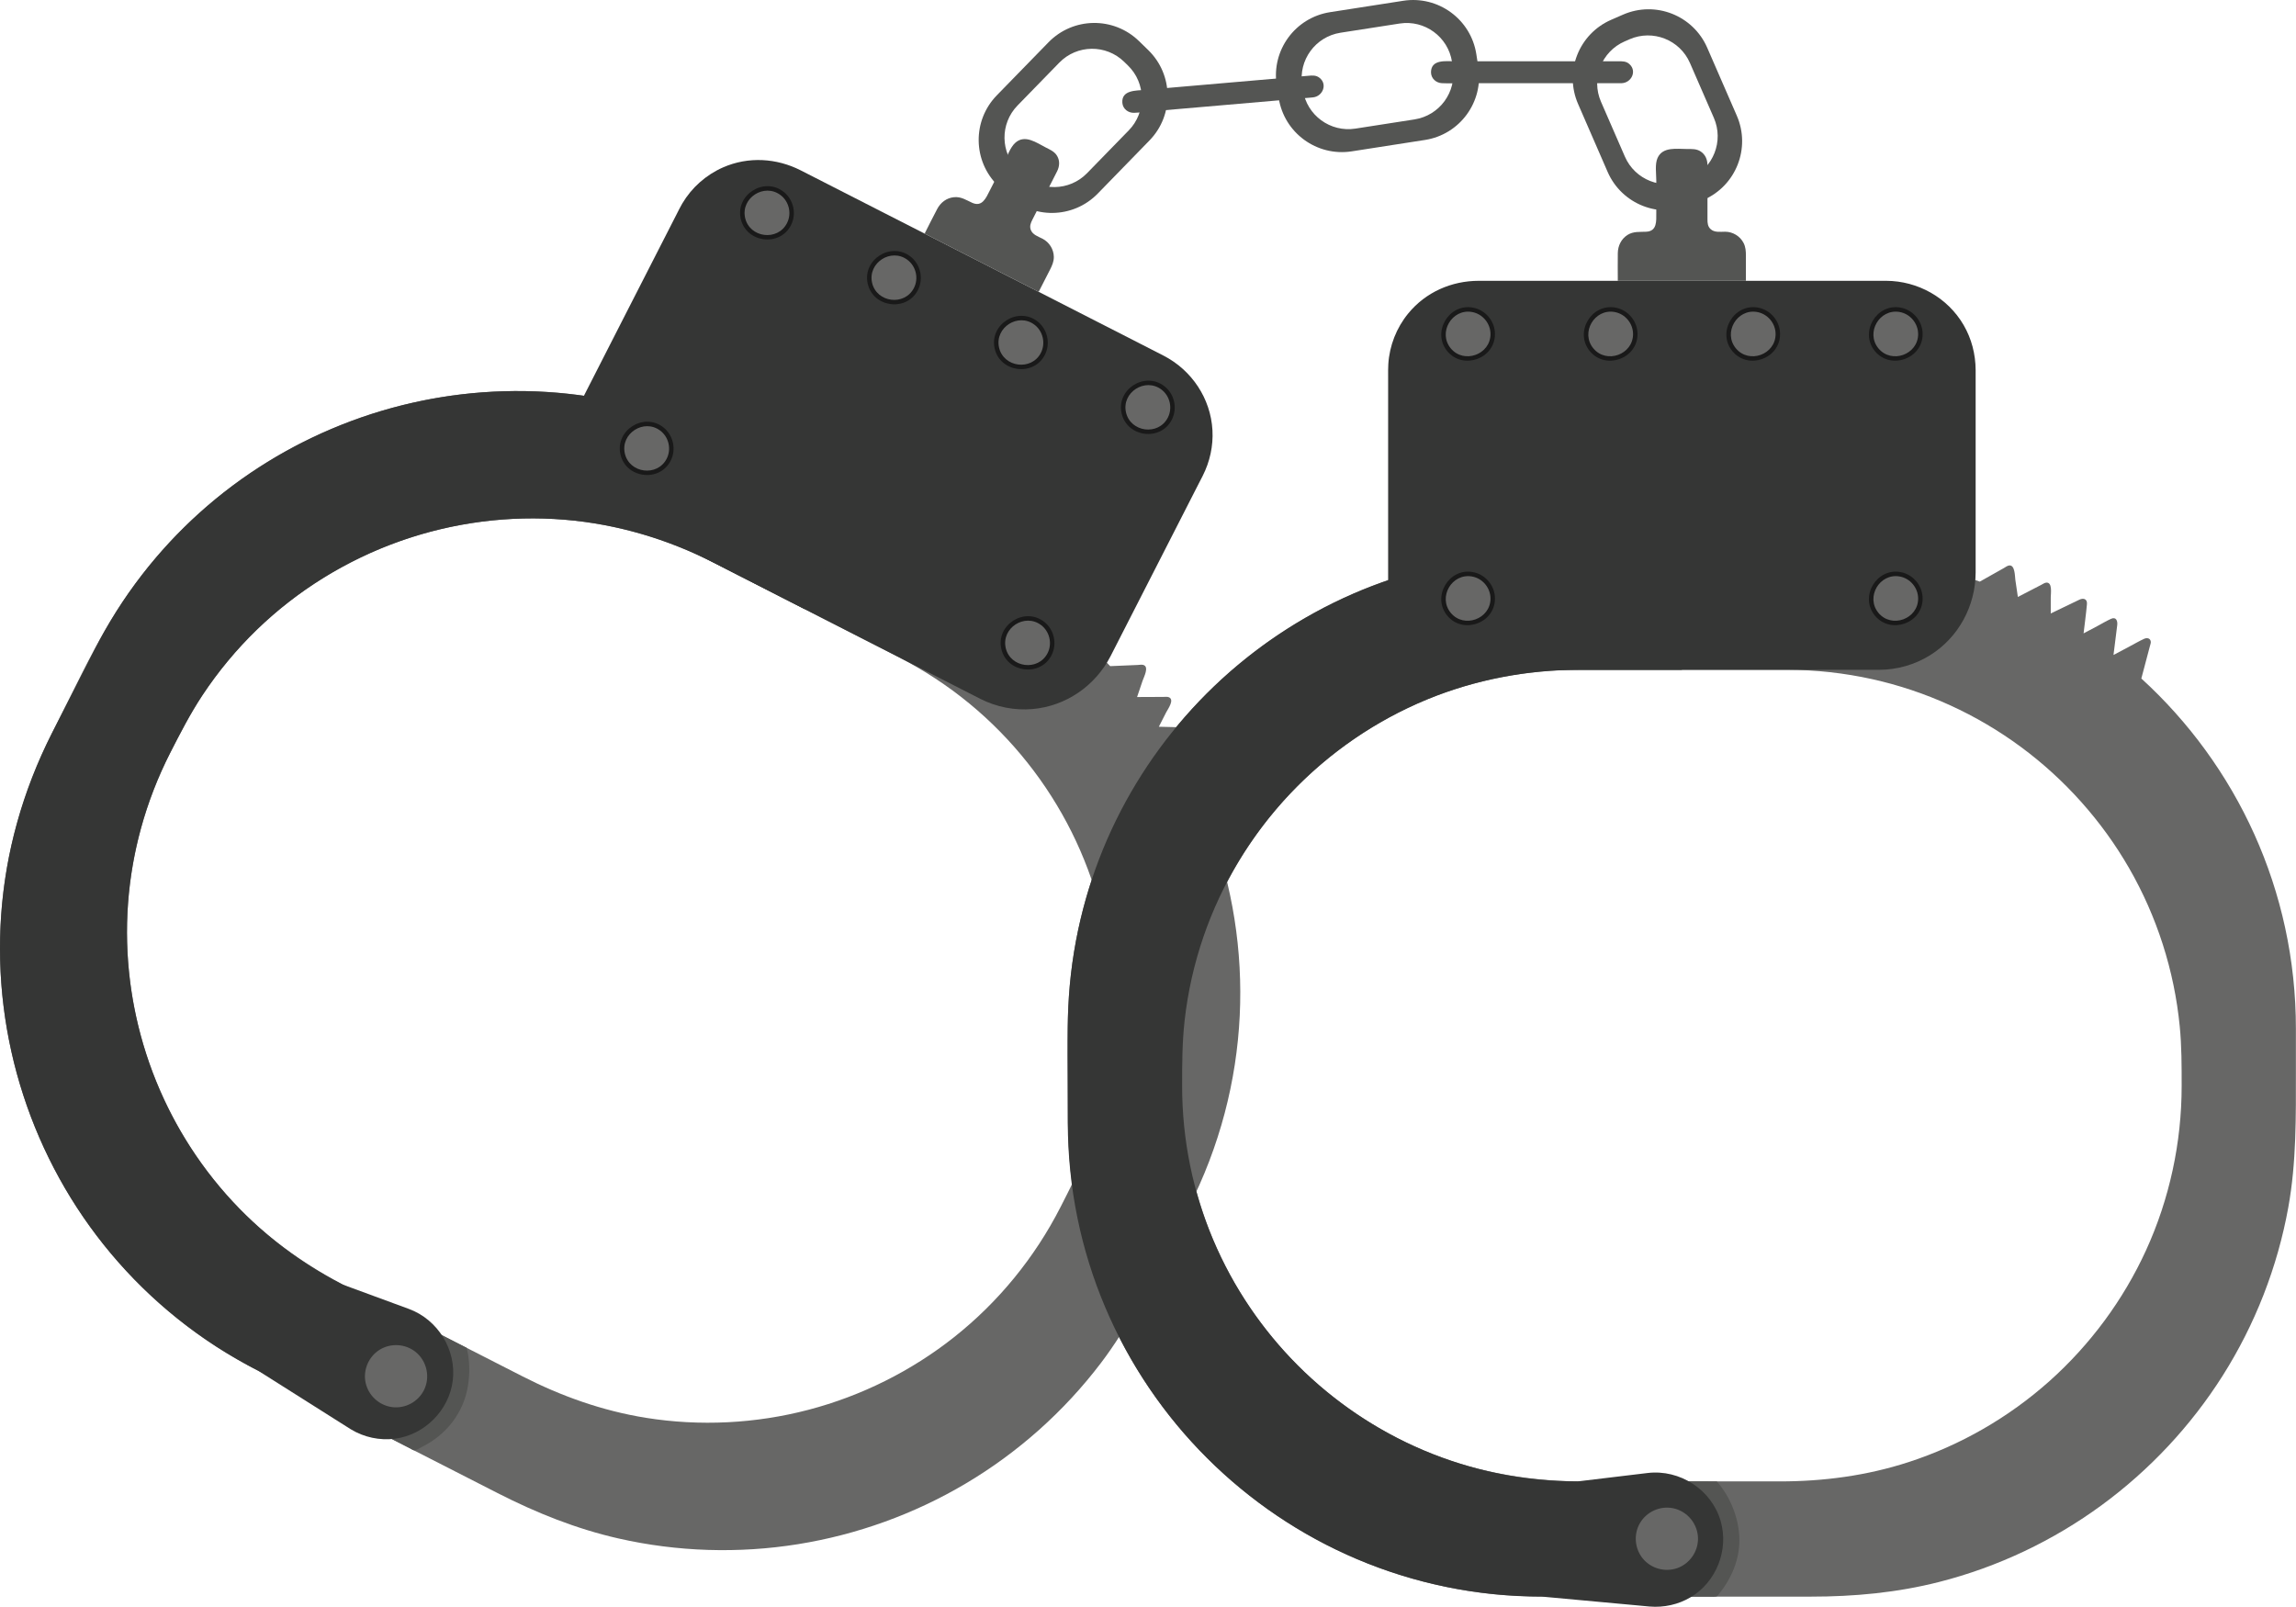 <?xml version="1.0" encoding="utf-8"?>
<!-- Generator: Adobe Illustrator 15.0.0, SVG Export Plug-In . SVG Version: 6.00 Build 0)  -->
<!DOCTYPE svg PUBLIC "-//W3C//DTD SVG 1.1//EN" "http://www.w3.org/Graphics/SVG/1.1/DTD/svg11.dtd">
<svg version="1.1" id="Layer_1" xmlns="http://www.w3.org/2000/svg" xmlns:xlink="http://www.w3.org/1999/xlink" x="0px" y="0px"
	 width="101.14px" height="70.788px" viewBox="0 0 101.14 70.788" enable-background="new 0 0 101.14 70.788" xml:space="preserve">
<g>
	<g>
		<path fill="#676766" d="M53.298,36.384H53.3c0.329-0.367,0.658-0.734,0.988-1.103c0.047-0.054,0.115-0.111,0.129-0.184
			c0.025-0.145-0.096-0.21-0.217-0.215c-0.258-0.01-0.52,0.007-0.777,0.011c-0.248,0.003-0.496,0.007-0.744,0.01
			c0.248-0.365,0.496-0.73,0.743-1.095c0.105-0.155,0.132-0.362-0.118-0.374c-0.229-0.011-0.461,0.007-0.688,0.011
			s-0.453,0.008-0.68,0.011c0.24-0.36,0.491-0.715,0.721-1.082c0.119-0.189-0.004-0.317-0.2-0.323
			c-0.251-0.009-0.501-0.012-0.752-0.018c-0.22-0.006-0.438-0.011-0.657-0.016c0.107-0.211,0.215-0.422,0.322-0.632
			c0.074-0.146,0.387-0.566,0.113-0.67c-0.068-0.026-0.166-0.012-0.238-0.012c-0.152,0.001-0.304,0.002-0.455,0.002
			c-0.234,0.001-0.468,0.002-0.701,0.003c0.081-0.24,0.162-0.479,0.244-0.721c0.053-0.158,0.307-0.627,0.021-0.695
			c-0.072-0.018-0.167,0.001-0.239,0.004c-0.157,0.007-0.315,0.013-0.474,0.02c-0.245,0.011-0.49,0.021-0.736,0.031v0.001
			c-1.592-1.679-3.488-3.121-5.666-4.232c-0.902-0.461-1.806-0.922-2.709-1.384c-1.713-0.875-3.427-1.75-5.14-2.625
			c-1.03-0.525-2.059-1.052-3.089-1.577c-2.233-1.139-4.658-1.884-7.15-2.169c-2.621-0.3-5.296-0.094-7.843,0.597
			c-2.537,0.688-4.941,1.854-7.048,3.427c-2.175,1.624-4.022,3.674-5.414,6.004c-0.875,1.464-1.599,3.026-2.374,4.545
			c-1.065,2.085-1.85,4.273-2.218,6.593c-0.414,2.612-0.322,5.3,0.264,7.879c0.581,2.562,1.645,5.009,3.124,7.179
			c1.521,2.23,3.478,4.155,5.731,5.642c1.129,0.745,2.338,1.339,3.541,1.953c1.632,0.833,3.264,1.667,4.897,2.501
			c1.371,0.7,2.742,1.4,4.113,2.101c1.699,0.867,3.453,1.572,5.318,1.996c2.59,0.589,5.289,0.673,7.912,0.252
			c2.6-0.417,5.115-1.325,7.379-2.667c2.307-1.367,4.342-3.18,5.963-5.315c1.217-1.604,2.096-3.387,3.008-5.171
			c0.279-0.549,0.561-1.098,0.84-1.646C55.126,47.784,55.288,41.691,53.298,36.384z M46.716,53.18
			c-1.133,2.22-2.738,4.188-4.693,5.734c-1.886,1.492-4.08,2.585-6.406,3.195c-2.33,0.611-4.781,0.735-7.16,0.355
			c-1.913-0.307-3.723-0.95-5.443-1.829c-1.291-0.659-2.582-1.318-3.873-1.978c-1.27-0.648-2.539-1.297-3.809-1.945
			c-1.745-0.891-3.347-2.007-4.727-3.406c-1.696-1.721-3.021-3.795-3.876-6.055c-0.849-2.242-1.232-4.655-1.113-7.05
			c0.122-2.456,0.778-4.866,1.894-7.057c0.435-0.855,0.873-1.705,1.403-2.507c0.687-1.039,1.484-2.004,2.377-2.872
			c1.726-1.678,3.802-2.986,6.058-3.826c2.254-0.841,4.678-1.211,7.08-1.075c2.414,0.137,4.781,0.788,6.934,1.885
			c0.988,0.503,1.975,1.008,2.961,1.512c1.464,0.748,2.928,1.495,4.391,2.242c0.275,0.141,0.553,0.282,0.829,0.424
			c1.129,0.578,2.196,1.274,3.175,2.081c1.871,1.543,3.406,3.479,4.488,5.648c1.07,2.148,1.693,4.515,1.815,6.911
			c0.126,2.457-0.278,4.933-1.179,7.223C47.519,51.614,47.116,52.395,46.716,53.18z"/>
		<path fill="#545553" d="M20.556,59.381c0.139,0.534,0.145,1.121,0.059,1.663c-0.191,1.204-0.951,2.166-2.037,2.707
			c-0.088,0.044-0.249,0.157-0.345,0.144c-0.058-0.009-0.136-0.07-0.188-0.096c-0.222-0.114-0.443-0.228-0.666-0.341
			c-0.104-0.053-0.206-0.105-0.309-0.158c-0.031-0.016-0.168-0.06-0.184-0.093c-0.01-0.024,0.033-0.084,0.047-0.112
			c0.391-0.765,0.781-1.528,1.172-2.293c0.36-0.707,0.721-1.413,1.082-2.12C19.644,58.916,20.099,59.148,20.556,59.381z"/>
		<path fill="#353635" d="M43.183,30.788l-19.258-9.835c0.178-0.347,0.354-0.693,0.531-1.04c0.436-0.853,0.871-1.705,1.307-2.557
			c0.54-1.06,1.08-2.118,1.621-3.178c0.501-0.979,1.001-1.958,1.501-2.938c0.312-0.609,0.623-1.22,0.935-1.83
			c0.076-0.149,0.15-0.301,0.236-0.446c0.416-0.703,1.051-1.264,1.799-1.591c1.109-0.485,2.352-0.411,3.422,0.135
			c0.4,0.204,0.801,0.408,1.201,0.613c0.784,0.4,1.568,0.801,2.352,1.201c1.005,0.513,2.01,1.025,3.014,1.538
			c1.071,0.548,2.143,1.095,3.215,1.642c0.984,0.503,1.969,1.006,2.952,1.508c0.743,0.38,1.486,0.76,2.229,1.139
			c0.34,0.174,0.68,0.346,1.018,0.521c1.24,0.639,2.074,1.886,2.151,3.284c0.039,0.697-0.114,1.387-0.429,2.009
			c-0.087,0.172-0.176,0.343-0.264,0.515c-0.443,0.87-0.889,1.74-1.333,2.611c-0.528,1.034-1.058,2.069-1.586,3.104
			c-0.292,0.572-0.583,1.146-0.877,1.717c-0.673,1.307-1.967,2.201-3.437,2.328C44.692,31.307,43.89,31.149,43.183,30.788z"/>
		<path fill="#353635" d="M18.009,57.665l-2.914-1.072C6.526,52.217,3.127,41.723,7.503,33.155c0.438-0.857,0.876-1.711,1.408-2.516
			c0.699-1.059,1.515-2.04,2.428-2.921c1.783-1.719,3.933-3.044,6.267-3.872c2.32-0.823,4.811-1.151,7.264-0.949
			c2.301,0.189,4.529,0.852,6.583,1.9c1.292,0.66,2.585,1.32,3.878,1.98c0.039,0.021,0.078,0.04,0.118,0.061l2.309-4.521
			l-8.173-3.944c-9.693-3.356-20.624,0.855-25.421,10.251l-1.873,3.668c-5.249,10.277-1.172,22.863,9.106,28.112
			c1.203,0.761,2.406,1.521,3.609,2.282c0.149,0.095,0.298,0.192,0.45,0.284c0.578,0.352,1.27,0.5,1.941,0.414
			c1.306-0.168,2.383-1.25,2.547-2.557C20.114,59.469,19.29,58.135,18.009,57.665z"/>
		<path fill="#676766" d="M18.671,61.254c-0.26,0.509-0.825,0.809-1.392,0.738c-0.573-0.071-1.05-0.509-1.173-1.072
			c-0.121-0.557,0.127-1.146,0.607-1.449c0.486-0.308,1.131-0.275,1.582,0.08C18.806,59.953,18.965,60.677,18.671,61.254z"/>
		<g>
			<g>
				<path fill="#191919" d="M34.843,9.921c-0.495,0.97-1.977,0.776-2.213-0.284c-0.236-1.058,1.021-1.854,1.879-1.195
					C34.957,8.786,35.1,9.417,34.843,9.921z"/>
				<path fill="#191919" d="M29.544,20.297c-0.496,0.97-1.979,0.777-2.214-0.283c-0.235-1.058,1.022-1.854,1.88-1.196
					C29.658,19.163,29.801,19.794,29.544,20.297z"/>
				<path fill="#676766" d="M34.667,9.831c-0.412,0.807-1.646,0.649-1.844-0.233c-0.197-0.878,0.84-1.544,1.558-1.005
					C34.76,8.876,34.883,9.409,34.667,9.831z"/>
				<path fill="#676766" d="M29.368,20.208c-0.412,0.807-1.646,0.649-1.844-0.233c-0.197-0.878,0.839-1.544,1.557-1.005
					C29.461,19.253,29.583,19.786,29.368,20.208z"/>
			</g>
			<g>
				<path fill="#191919" d="M40.436,12.777c-0.495,0.97-1.978,0.777-2.214-0.284c-0.234-1.057,1.022-1.854,1.881-1.195
					C40.55,11.641,40.692,12.274,40.436,12.777z"/>
				<path fill="#676766" d="M40.259,12.687c-0.411,0.807-1.645,0.648-1.844-0.233c-0.196-0.878,0.84-1.545,1.559-1.006
					C40.353,11.733,40.476,12.265,40.259,12.687z"/>
			</g>
			<g>
				<path fill="#191919" d="M46.028,15.633c-0.496,0.97-1.979,0.776-2.214-0.284c-0.235-1.058,1.022-1.854,1.88-1.196
					C46.142,14.498,46.285,15.129,46.028,15.633z"/>
				<path fill="#676766" d="M45.853,15.543c-0.412,0.806-1.646,0.648-1.845-0.234c-0.196-0.878,0.84-1.544,1.558-1.005
					C45.945,14.588,46.067,15.121,45.853,15.543z"/>
			</g>
			<g>
				<path fill="#191919" d="M51.62,18.489c-0.494,0.97-1.977,0.777-2.213-0.283c-0.235-1.058,1.021-1.855,1.879-1.196
					C51.735,17.354,51.878,17.986,51.62,18.489z"/>
				<path fill="#676766" d="M51.444,18.399c-0.412,0.807-1.646,0.648-1.844-0.233c-0.197-0.879,0.84-1.544,1.559-1.006
					C51.538,17.445,51.66,17.977,51.444,18.399z"/>
			</g>
			<g>
				<path fill="#191919" d="M46.321,28.866c-0.495,0.97-1.978,0.777-2.213-0.283c-0.236-1.058,1.021-1.855,1.879-1.196
					C46.436,27.731,46.578,28.363,46.321,28.866z"/>
				<path fill="#676766" d="M46.146,28.776c-0.412,0.807-1.646,0.648-1.844-0.233c-0.197-0.879,0.84-1.544,1.557-1.006
					C46.238,27.822,46.361,28.354,46.146,28.776z"/>
			</g>
		</g>
		<path fill="#545553" d="M45.923,10.517c-0.188-0.096-0.434-0.175-0.516-0.388c-0.062-0.167-0.002-0.309,0.072-0.454
			c0.191-0.375,0.383-0.751,0.574-1.126c0.172-0.336,0.348-0.67,0.516-1.008c0.105-0.214,0.124-0.453,0.001-0.666
			c-0.112-0.197-0.313-0.28-0.505-0.379c-0.404-0.206-0.917-0.588-1.341-0.205c-0.226,0.204-0.351,0.591-0.485,0.854
			c-0.214,0.42-0.428,0.839-0.643,1.258c-0.16,0.314-0.33,0.732-0.773,0.53c-0.265-0.121-0.484-0.274-0.793-0.246
			c-0.332,0.029-0.594,0.233-0.747,0.522c-0.19,0.357-0.369,0.722-0.553,1.083l5.024,2.566c0.168-0.327,0.334-0.653,0.501-0.98
			c0.091-0.179,0.169-0.353,0.167-0.561C46.417,10.983,46.222,10.67,45.923,10.517z"/>
	</g>
	<g>
		<path fill="#676766" d="M94.327,29.892L94.327,29.892c0.127-0.477,0.252-0.954,0.379-1.431c0.017-0.064,0.051-0.146,0.034-0.213
			c-0.034-0.148-0.181-0.154-0.293-0.103c-0.234,0.107-0.46,0.242-0.688,0.362c-0.219,0.116-0.438,0.231-0.658,0.348
			c0.055-0.438,0.109-0.876,0.164-1.313c0.023-0.186-0.047-0.383-0.275-0.278c-0.207,0.094-0.406,0.215-0.607,0.322
			c-0.2,0.106-0.4,0.212-0.6,0.318c0.049-0.428,0.11-0.856,0.148-1.285c0.021-0.229-0.148-0.288-0.332-0.2
			c-0.229,0.11-0.457,0.22-0.686,0.33c-0.192,0.093-0.385,0.186-0.576,0.278c0-0.236,0-0.474,0-0.71c0-0.164,0.086-0.68-0.204-0.648
			c-0.074,0.009-0.153,0.065-0.218,0.099c-0.135,0.07-0.27,0.14-0.404,0.209c-0.208,0.107-0.416,0.215-0.623,0.322
			c-0.037-0.251-0.074-0.503-0.111-0.754c-0.023-0.164-0.011-0.677-0.282-0.632c-0.078,0.014-0.159,0.077-0.226,0.115
			c-0.138,0.077-0.275,0.155-0.412,0.232c-0.215,0.121-0.429,0.242-0.643,0.362v0.002c-2.18-0.771-4.525-1.192-6.971-1.192
			c-1.02,0-2.037,0-3.057,0c-1.93,0-3.859,0-5.789,0c-1.146,0-2.293-0.001-3.439,0c-2.526,0.001-5.043,0.448-7.408,1.342
			c-2.459,0.929-4.732,2.326-6.676,4.095c-1.947,1.772-3.557,3.91-4.715,6.275c-1.193,2.435-1.9,5.098-2.076,7.803
			c-0.111,1.692-0.045,3.402-0.045,5.097c0,2.349,0.298,4.66,1.029,6.898c0.82,2.511,2.125,4.857,3.816,6.886
			c1.682,2.013,3.74,3.707,6.041,4.965c2.365,1.293,4.979,2.117,7.657,2.417c1.341,0.15,2.685,0.131,4.03,0.131
			c1.842,0,3.684,0,5.525,0c1.541,0,3.084,0,4.625,0c1.913,0,3.803-0.173,5.661-0.647c2.579-0.657,5.022-1.815,7.167-3.39
			c2.107-1.546,3.92-3.485,5.318-5.692c1.432-2.262,2.422-4.797,2.896-7.431c0.359-1.992,0.333-3.99,0.333-6.005
			c0-0.616,0-1.232,0-1.849C101.139,39.213,98.513,33.713,94.327,29.892z M96.103,47.844c0,2.492-0.533,4.975-1.57,7.241
			c-1,2.186-2.457,4.156-4.25,5.758c-1.797,1.604-3.924,2.83-6.214,3.573c-1.842,0.599-3.747,0.849-5.678,0.849
			c-1.452,0-2.903,0-4.354,0c-1.43,0-2.859,0-4.289,0c-1.957,0-3.89-0.267-5.751-0.885c-2.292-0.762-4.415-2.007-6.204-3.63
			c-1.781-1.616-3.223-3.599-4.205-5.793c-1.002-2.237-1.512-4.674-1.514-7.123c-0.002-0.958,0.002-1.911,0.109-2.865
			c0.138-1.232,0.408-2.451,0.806-3.627c0.773-2.287,2.03-4.403,3.661-6.183c1.626-1.772,3.616-3.204,5.816-4.175
			c2.212-0.977,4.615-1.473,7.031-1.476c1.109-0.002,2.217,0,3.326,0c1.646,0,3.293,0,4.939,0c0.323,0,0.646-0.001,0.971,0
			c1.254,0.004,2.51,0.141,3.734,0.412c2.367,0.524,4.613,1.551,6.562,2.992c1.93,1.427,3.559,3.251,4.757,5.33
			c1.228,2.132,1.993,4.52,2.232,6.968C96.105,46.088,96.103,46.965,96.103,47.844z"/>
		<path fill="#545553" d="M75.625,65.265c0.6,0.675,0.975,1.621,0.995,2.52c0.02,0.905-0.343,1.755-0.906,2.45
			c-0.084,0.104-0.068,0.094-0.167,0.106c-0.103,0.013-0.216,0-0.32,0c-0.267,0-0.534,0-0.801,0c-0.052,0-0.306,0.033-0.338-0.005
			c-0.026-0.031,0-0.204,0-0.243c0-0.405,0-0.811,0-1.216c0-1.031,0-2.062,0-3.094c0-0.146-0.009-0.294,0-0.439
			c0.007-0.102-0.001-0.079,0.114-0.079C74.677,65.265,75.15,65.265,75.625,65.265z"/>
		<path fill="#353635" d="M82.772,29.509H61.148c0-0.39,0-0.779,0-1.169c0-0.957,0-1.914,0-2.871c0-1.189,0-2.378,0-3.566
			c0-1.1,0-2.199,0-3.299c0-0.686,0-1.37,0-2.056c0-0.168-0.003-0.337,0.008-0.505c0.05-0.814,0.36-1.603,0.878-2.234
			c0.768-0.938,1.907-1.437,3.109-1.438c0.449,0,0.898,0,1.348,0c0.881,0,1.762,0,2.642,0c1.128,0,2.255,0,3.383,0
			c1.204,0,2.407,0,3.61,0c1.105,0,2.209,0,3.314,0c0.834,0,1.67,0,2.504,0c0.381,0,0.762-0.001,1.143,0
			c1.395,0.006,2.705,0.737,3.41,1.947c0.352,0.603,0.527,1.287,0.531,1.984c0,0.192,0,0.385,0,0.577c0,0.978,0,1.955,0,2.933
			c0,1.162,0,2.324,0,3.486c0,0.643,0.002,1.285,0,1.928c-0.006,1.47-0.752,2.854-2.002,3.637
			C84.353,29.285,83.565,29.509,82.772,29.509z"/>
		<path fill="#353635" d="M72.575,64.895l-3.082,0.37c-9.621,0-17.42-7.8-17.42-17.421c0-0.961,0.002-1.918,0.109-2.875
			c0.141-1.264,0.422-2.513,0.836-3.716c0.803-2.333,2.11-4.484,3.805-6.279c1.688-1.79,3.754-3.216,6.029-4.155
			c2.142-0.883,4.436-1.31,6.749-1.31c1.451,0,2.903,0,4.354,0c0.044,0,0.088,0,0.132,0v-5.076l-9.073,0.203
			c-10.158,1.42-17.977,10.142-17.977,20.691v4.118c0,11.54,9.355,20.896,20.895,20.896c1.402,0.129,2.805,0.258,4.207,0.387
			c0.176,0.017,0.35,0.034,0.523,0.049c0.631,0.053,1.266-0.085,1.811-0.409c1.134-0.675,1.69-2.089,1.322-3.358
			C75.396,65.628,73.998,64.723,72.575,64.895z"/>
		<path fill="#676766" d="M74.798,67.791c0,0.571-0.367,1.095-0.902,1.29c-0.543,0.197-1.167,0.025-1.532-0.421
			c-0.36-0.441-0.409-1.078-0.118-1.567c0.293-0.495,0.881-0.759,1.445-0.648C74.327,66.569,74.798,67.143,74.798,67.791z"/>
		<g>
			<g>
				<path fill="#191919" d="M65.854,14.718c0,1.089-1.408,1.591-2.101,0.754c-0.69-0.835,0.067-2.116,1.13-1.92
					C65.44,13.655,65.854,14.153,65.854,14.718z"/>
				<path fill="#191919" d="M65.854,26.37c0,1.089-1.408,1.592-2.101,0.754c-0.69-0.834,0.067-2.116,1.13-1.92
					C65.44,25.307,65.854,25.805,65.854,26.37z"/>
				<path fill="#676766" d="M65.657,14.718c0,0.905-1.171,1.326-1.749,0.631c-0.575-0.693,0.046-1.757,0.931-1.604
					C65.306,13.826,65.657,14.244,65.657,14.718z"/>
				<path fill="#676766" d="M65.657,26.37c0,0.905-1.171,1.327-1.749,0.631c-0.575-0.692,0.046-1.757,0.931-1.604
					C65.306,25.477,65.657,25.896,65.657,26.37z"/>
			</g>
			<g>
				<path fill="#191919" d="M72.134,14.718c0,1.089-1.408,1.591-2.1,0.754c-0.691-0.835,0.066-2.116,1.13-1.92
					C71.72,13.655,72.134,14.153,72.134,14.718z"/>
				<path fill="#676766" d="M71.937,14.718c0,0.905-1.171,1.326-1.748,0.631c-0.576-0.693,0.045-1.757,0.93-1.604
					C71.585,13.826,71.937,14.244,71.937,14.718z"/>
			</g>
			<g>
				<path fill="#191919" d="M78.413,14.718c0,1.089-1.407,1.591-2.1,0.754c-0.691-0.835,0.066-2.116,1.131-1.92
					C77.999,13.655,78.413,14.153,78.413,14.718z"/>
				<path fill="#676766" d="M78.216,14.718c0,0.905-1.17,1.326-1.748,0.631c-0.575-0.693,0.045-1.757,0.93-1.604
					C77.864,13.826,78.216,14.244,78.216,14.718z"/>
			</g>
			<g>
				<path fill="#191919" d="M84.693,14.718c0,1.089-1.407,1.591-2.101,0.754c-0.69-0.835,0.066-2.116,1.131-1.92
					C84.278,13.655,84.693,14.153,84.693,14.718z"/>
				<path fill="#676766" d="M84.495,14.718c0,0.905-1.17,1.326-1.748,0.631c-0.574-0.693,0.045-1.757,0.93-1.604
					C84.144,13.826,84.495,14.244,84.495,14.718z"/>
			</g>
			<g>
				<path fill="#191919" d="M84.693,26.37c0,1.089-1.407,1.592-2.101,0.754c-0.69-0.834,0.066-2.116,1.131-1.92
					C84.278,25.307,84.693,25.805,84.693,26.37z"/>
				<path fill="#676766" d="M84.495,26.37c0,0.905-1.17,1.327-1.748,0.631c-0.574-0.692,0.045-1.757,0.93-1.604
					C84.144,25.477,84.495,25.896,84.495,26.37z"/>
			</g>
		</g>
		<path fill="#545553" d="M75.993,10.209c-0.211,0-0.466,0.042-0.635-0.111c-0.133-0.119-0.143-0.272-0.143-0.436
			c0-0.428,0-0.855,0-1.283c0-0.373,0.007-0.748,0-1.122c-0.006-0.235-0.096-0.448-0.297-0.582c-0.186-0.123-0.387-0.11-0.597-0.11
			c-0.449,0-1.08-0.113-1.305,0.395c-0.123,0.277-0.056,0.688-0.056,0.981c0,0.481,0,0.964,0,1.445c0,0.349,0.04,0.8-0.443,0.823
			c-0.291,0.015-0.561-0.024-0.824,0.141c-0.279,0.178-0.422,0.477-0.428,0.801c-0.007,0.407,0,0.814,0,1.221h5.643
			c0-0.366,0-0.733,0-1.1c0-0.201-0.01-0.392-0.106-0.574C76.646,10.4,76.329,10.209,75.993,10.209z"/>
	</g>
	<path fill="#545553" d="M71.497,0.644l-0.523,0.228c-1.428,0.621-2.08,2.281-1.459,3.708l1.302,2.993
		c0.622,1.427,2.282,2.08,3.708,1.459l0.523-0.228c1.428-0.621,2.08-2.282,1.459-3.708l-1.303-2.993
		C74.583,0.676,72.923,0.022,71.497,0.644z M75.497,5.194c0.445,1.023-0.023,2.214-1.047,2.659l-0.213,0.093
		c-1.023,0.445-2.215-0.022-2.66-1.047l-1.053-2.417c-0.445-1.023,0.023-2.215,1.047-2.66l0.213-0.093
		c1.023-0.445,2.215,0.023,2.66,1.047L75.497,5.194z"/>
	<path fill="#545553" d="M50.581,2.207l-0.408-0.397c-1.115-1.086-2.899-1.062-3.985,0.052L43.91,4.2
		c-1.085,1.114-1.062,2.898,0.053,3.984l0.409,0.398c1.115,1.086,2.898,1.062,3.984-0.053l2.277-2.339
		C51.72,5.077,51.696,3.292,50.581,2.207z M47.884,7.631c-0.779,0.8-2.059,0.816-2.859,0.037l-0.166-0.161
		c-0.799-0.779-0.816-2.059-0.037-2.858l1.84-1.889c0.779-0.8,2.059-0.816,2.857-0.038l0.166,0.162
		c0.801,0.778,0.817,2.059,0.039,2.858L47.884,7.631z"/>
	<path fill="#545553" d="M65.121,2.95l-0.088-0.564c-0.239-1.537-1.679-2.59-3.218-2.352l-3.225,0.502
		C57.053,0.775,56,2.215,56.239,3.752l0.088,0.564c0.238,1.538,1.68,2.59,3.217,2.352l3.226-0.502
		C64.308,5.928,65.36,4.488,65.121,2.95z M59.706,5.666c-1.104,0.171-2.137-0.584-2.309-1.687L57.362,3.75
		c-0.172-1.103,0.584-2.136,1.687-2.308l2.605-0.405c1.103-0.171,2.136,0.584,2.308,1.687l0.035,0.229
		c0.172,1.103-0.583,2.136-1.686,2.308L59.706,5.666z"/>
	<path fill="#545553" d="M63.036,3.181c0.007-0.575,0.656-0.482,1.043-0.482c0.66,0,1.319,0,1.98,0c1.543,0,3.087,0,4.631,0
		c0.201,0,0.402,0,0.604,0c0.176,0,0.343-0.004,0.484,0.126c0.343,0.312,0.082,0.825-0.344,0.84c-0.126,0.004-0.254,0-0.38,0
		c-1.451,0-2.902,0-4.354,0c-0.737,0-1.475,0-2.212,0c-0.322,0-0.648,0.015-0.969,0C63.257,3.653,63.036,3.454,63.036,3.181z"/>
	<path fill="#545553" d="M49.44,4.532c-0.044-0.574,0.611-0.538,0.996-0.571c0.658-0.058,1.315-0.114,1.973-0.171
		c1.538-0.133,3.076-0.267,4.614-0.399c0.2-0.018,0.401-0.034,0.603-0.052c0.174-0.016,0.34-0.033,0.493,0.084
		c0.368,0.281,0.153,0.814-0.271,0.866c-0.125,0.016-0.252,0.021-0.379,0.033c-1.445,0.125-2.891,0.25-4.337,0.375
		c-0.735,0.063-1.47,0.127-2.204,0.19c-0.32,0.027-0.645,0.07-0.965,0.083C49.7,4.981,49.464,4.802,49.44,4.532z"/>
</g>
</svg>
